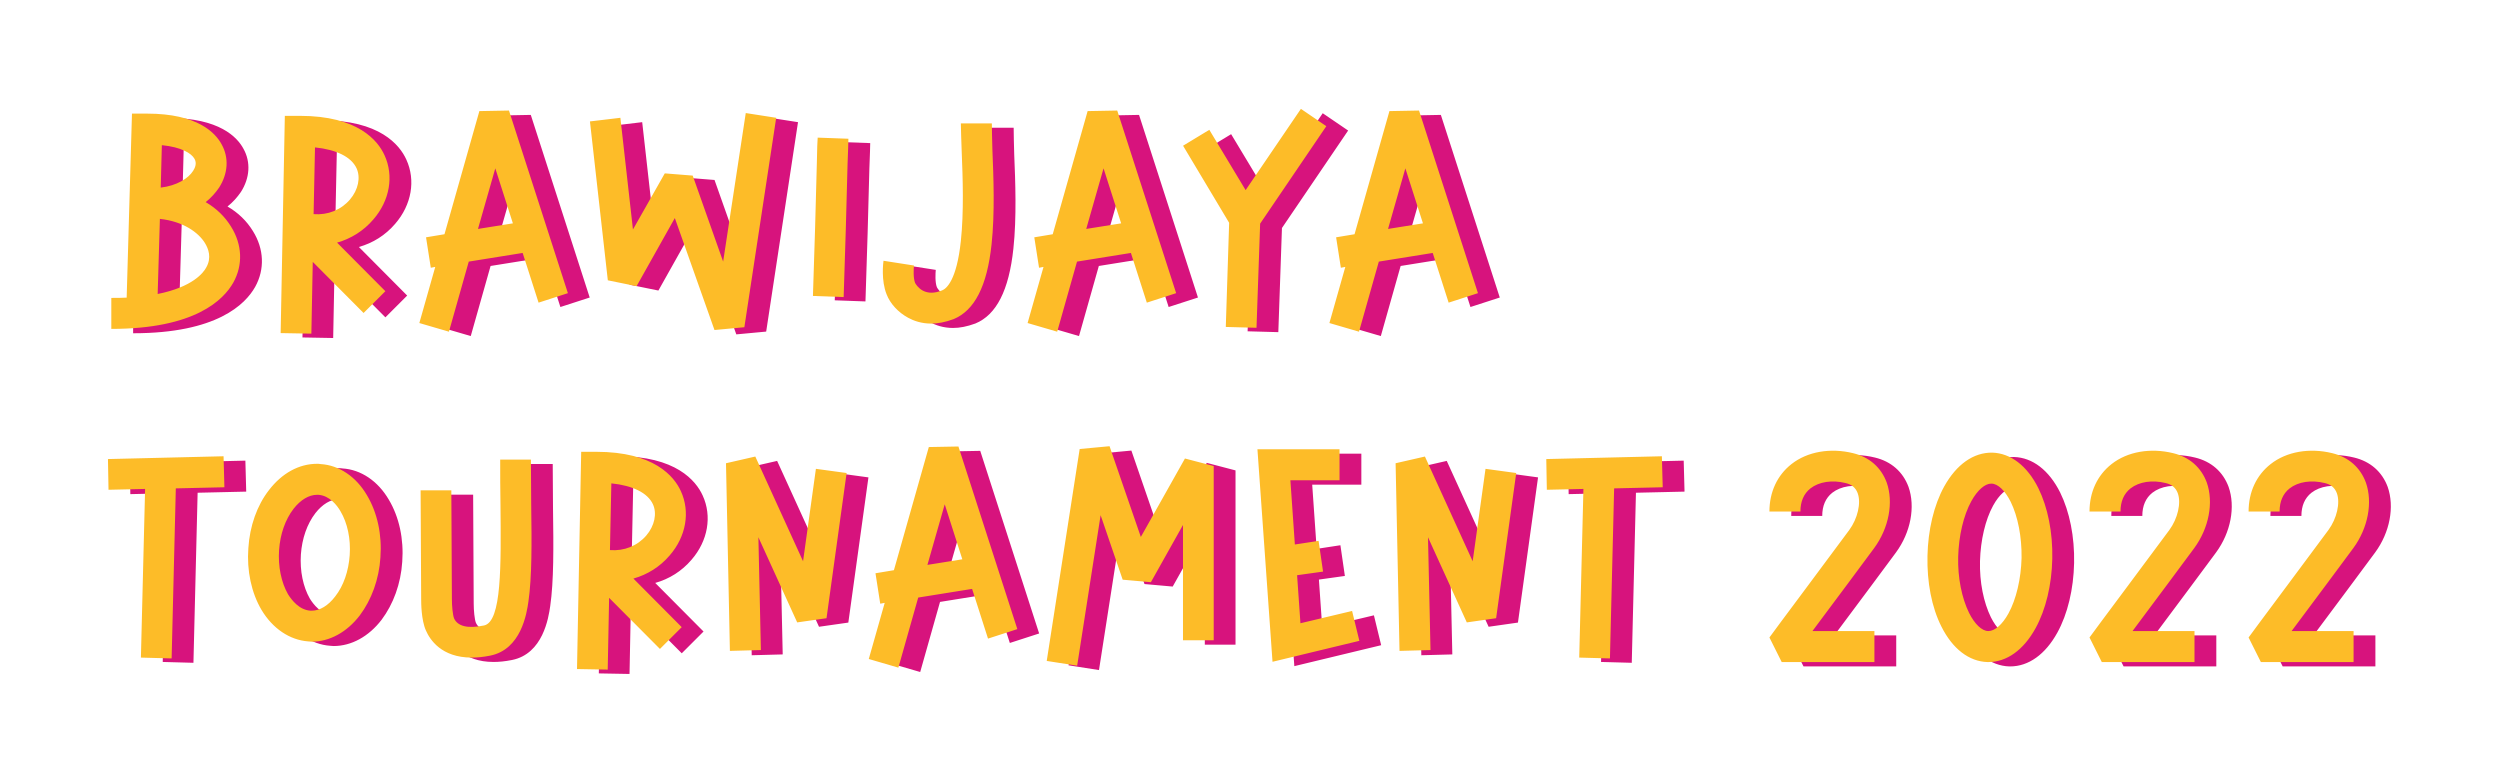 <svg width="573" height="179" viewBox="0 0 573 179" fill="none" xmlns="http://www.w3.org/2000/svg">
<g filter="url(#filter0_d_778_2543)">
<path d="M57.968 44.96C56.56 42.656 54.576 40.736 52.144 39.328C53.36 38.368 54.384 37.216 55.216 36C57.264 32.8 57.52 29.152 55.792 26.08C54.384 23.456 50.288 19.04 38.704 19.04H35.248L34.032 61.216C32.944 61.28 31.728 61.28 30.512 61.28V68.384C49.712 68.384 56.24 61.728 58.48 57.76C60.72 53.728 60.528 49.056 57.968 44.96ZM42.096 26.272C46.576 26.72 48.88 28.128 49.584 29.408C50.16 30.432 49.712 31.456 49.264 32.16C48.176 33.888 45.552 35.552 41.84 36L42.096 26.272ZM52.272 54.304C51.632 55.52 49.136 58.784 41.136 60.384L41.648 43.168C47.024 43.744 50.48 46.304 51.952 48.672C52.784 50.016 53.552 52.064 52.272 54.304ZM90.573 43.296C94.349 38.944 95.308 33.312 93.132 28.576C91.597 25.184 86.989 19.552 73.74 19.552H70.284L69.325 69.344L76.365 69.472L76.684 53.024L88.332 64.736L93.325 59.744L82.252 48.608C85.453 47.712 88.332 45.92 90.573 43.296ZM76.876 42.08L77.197 26.784C82.124 27.296 85.516 28.96 86.733 31.584C87.692 33.696 87.117 36.512 85.197 38.752C83.148 41.12 80.141 42.336 76.876 42.08ZM121.657 18.336L114.873 18.464L106.873 46.688L102.649 47.392L103.737 54.368L104.761 54.176L101.113 67.04L107.897 69.024L112.441 52.96L124.793 50.976L128.441 62.368L135.161 60.192L121.657 18.336ZM114.553 45.472L118.521 31.584L122.553 44.192L114.553 45.472ZM175.928 18.912L170.744 52.96L163.768 33.248L157.368 32.736L150.072 45.6L147.192 20L140.216 20.832L144.312 57.248L150.904 58.592L159.672 42.976L168.76 68.64L175.608 68L182.904 20L175.928 18.912ZM192.412 24.544C192.348 25.056 192.284 27.168 192.22 30.432C192.028 38.432 191.644 51.808 191.324 60.832L198.364 61.088C198.684 52.064 199.068 38.624 199.26 30.624C199.388 27.488 199.452 25.248 199.452 24.8L192.412 24.544ZM232.46 27.424C232.396 24.992 232.332 22.88 232.332 21.28H225.228C225.228 23.072 225.356 25.184 225.42 27.68C225.676 33.888 225.932 41.632 225.228 48.224C224.268 57.312 221.9 59.168 220.94 59.552C219.212 60.256 217.74 60.256 216.524 59.616C215.436 59.04 214.86 58.08 214.732 57.824C214.284 56.672 214.412 54.624 214.476 53.856L207.5 52.768C207.436 53.216 206.924 57.248 208.204 60.448C209.036 62.624 210.892 64.608 213.132 65.824C214.412 66.528 216.204 67.168 218.444 67.168C219.98 67.168 221.644 66.848 223.564 66.144C228.364 64.16 231.244 58.592 232.268 48.992C233.036 41.888 232.716 33.504 232.46 27.424ZM261.069 18.336L254.285 18.464L246.285 46.688L242.061 47.392L243.149 54.368L244.173 54.176L240.525 67.04L247.309 69.024L251.853 52.96L264.205 50.976L267.853 62.368L274.573 60.192L261.069 18.336ZM253.965 45.472L257.933 31.584L261.965 44.192L253.965 45.472ZM303.168 17.952L290.496 36.576L282.176 22.752L276.16 26.4L286.72 44.064L285.952 67.936L292.992 68.128L293.824 44.256L308.992 21.92L303.168 17.952ZM330.244 18.336L323.46 18.464L315.46 46.688L311.236 47.392L312.324 54.368L313.348 54.176L309.7 67.04L316.484 69.024L321.028 52.96L333.38 50.976L337.028 62.368L343.748 60.192L330.244 18.336ZM323.14 45.472L327.108 31.584L331.14 44.192L323.14 45.472ZM56.24 97.576L29.744 98.216L29.872 105.256L38.256 105.064L37.296 143.72L44.336 143.912L45.296 104.936L56.432 104.68L56.24 97.576ZM89.123 106.536C86.626 102.248 82.722 99.624 78.499 99.368C78.178 99.304 77.922 99.304 77.666 99.304C73.507 99.304 69.603 101.48 66.659 105.32C63.907 108.84 62.242 113.576 61.922 118.632C61.538 123.816 62.627 128.872 64.93 132.776C67.49 137.064 71.394 139.688 75.618 140.008C75.874 140.008 76.195 140.072 76.451 140.072C80.546 140.072 84.514 137.896 87.459 134.056C90.147 130.472 91.874 125.8 92.195 120.744C92.579 115.56 91.49 110.504 89.123 106.536ZM85.154 120.232C84.898 123.88 83.746 127.272 81.826 129.704C80.227 131.816 78.306 132.968 76.451 132.968C76.323 132.968 76.258 132.968 76.13 132.968C73.57 132.776 71.843 130.536 71.01 129.192C69.475 126.504 68.707 122.856 68.963 119.08C69.219 115.432 70.371 112.104 72.29 109.608C73.891 107.56 75.811 106.408 77.666 106.408C77.794 106.408 77.859 106.408 77.987 106.408C80.546 106.6 82.275 108.84 83.043 110.184C84.642 112.872 85.41 116.52 85.154 120.232ZM126.749 108.52C126.749 105.256 126.685 101.864 126.685 98.344H119.645C119.645 101.928 119.645 105.32 119.709 108.584C119.837 122.472 120.029 135.528 115.933 136.36C112.221 137.128 109.917 136.552 109.085 134.76C108.765 133.992 108.573 131.88 108.573 130.344L108.445 105.384H101.405L101.533 130.344C101.533 131.112 101.533 135.08 102.621 137.512C103.517 139.56 106.141 143.72 113.117 143.72C114.397 143.72 115.741 143.592 117.341 143.272C124.445 141.864 125.725 133.608 126.109 130.92C126.941 125.16 126.877 117.48 126.749 108.52ZM158.497 120.296C162.273 115.944 163.233 110.312 161.057 105.576C159.521 102.184 154.913 96.552 141.665 96.552H138.209L137.249 146.344L144.289 146.472L144.609 130.024L156.257 141.736L161.249 136.744L150.177 125.608C153.377 124.712 156.257 122.92 158.497 120.296ZM144.801 119.08L145.121 103.784C150.049 104.296 153.441 105.96 154.657 108.584C155.617 110.696 155.041 113.512 153.121 115.752C151.073 118.12 148.065 119.336 144.801 119.08ZM192.005 100.456L189.061 121.64L178.117 97.64L171.397 99.176L172.293 142.184L179.397 141.992L178.821 116.136L187.717 135.656L194.437 134.696L199.045 101.416L192.005 100.456ZM224.669 95.336L217.885 95.464L209.885 123.688L205.661 124.392L206.749 131.368L207.773 131.176L204.125 144.04L210.909 146.024L215.453 129.96L227.805 127.976L231.453 139.368L238.173 137.192L224.669 95.336ZM217.565 122.472L221.533 108.584L225.565 121.192L217.565 122.472ZM276.59 98.088L266.478 116.072L259.31 95.272L252.462 95.912L244.91 144.488L251.886 145.576L257.262 111.08L262.318 125.864L268.782 126.44L276.142 113.32V139.752H283.182V99.816L276.59 98.088ZM314.901 133.032L303.061 135.848L302.293 124.84L308.245 124.008L307.221 116.968L301.781 117.8L300.757 103.08H312.021V95.976H293.205L296.661 144.68L316.565 139.88L314.901 133.032ZM345.48 100.456L342.536 121.64L331.592 97.64L324.872 99.176L325.768 142.184L332.872 141.992L332.296 116.136L341.192 135.656L347.912 134.696L352.52 101.416L345.48 100.456ZM385.903 97.576L359.407 98.216L359.535 105.256L367.919 105.064L366.959 143.72L373.999 143.912L374.959 104.936L386.095 104.68L385.903 97.576ZM437.432 103.592C436.152 100.136 433.464 97.768 429.752 96.872C424.568 95.592 419.256 96.488 415.608 99.368C412.344 101.928 410.552 105.768 410.552 110.248H417.656C417.656 107.944 418.424 106.152 419.96 104.936C421.944 103.4 424.952 102.952 428.024 103.72C429.432 104.04 430.328 104.808 430.776 106.024C431.608 108.264 430.776 111.848 428.856 114.472C425.72 118.76 410.68 138.856 410.552 139.112L413.368 144.744H434.616V137.64H420.408C425.144 131.304 432.44 121.512 434.552 118.632C437.944 114.024 439.032 108.136 437.432 103.592ZM461.624 96.744C457.336 96.68 453.432 99.432 450.616 104.488C448.248 108.776 446.904 114.472 446.776 120.424C446.648 126.44 447.736 132.2 449.976 136.616C452.536 141.736 456.312 144.616 460.536 144.744C460.6 144.744 460.664 144.744 460.728 144.744C464.952 144.744 468.792 141.992 471.544 137C473.912 132.712 475.256 127.016 475.384 121.064C475.512 115.048 474.36 109.288 472.184 104.872C469.624 99.752 465.848 96.872 461.624 96.744ZM468.344 120.872C468.216 125.672 467.128 130.344 465.336 133.608C463.928 136.168 462.2 137.64 460.728 137.64C459.256 137.64 457.592 136.04 456.312 133.48C454.648 130.088 453.688 125.416 453.816 120.616C453.944 115.816 455.032 111.144 456.824 107.88C458.232 105.32 459.96 103.848 461.368 103.848H461.432C462.904 103.848 464.568 105.448 465.848 108.008C467.512 111.4 468.408 116.072 468.344 120.872ZM510.795 103.592C509.515 100.136 506.827 97.768 503.115 96.872C497.931 95.592 492.619 96.488 488.971 99.368C485.707 101.928 483.915 105.768 483.915 110.248H491.019C491.019 107.944 491.787 106.152 493.323 104.936C495.307 103.4 498.315 102.952 501.387 103.72C502.795 104.04 503.691 104.808 504.139 106.024C504.971 108.264 504.139 111.848 502.219 114.472C499.083 118.76 484.043 138.856 483.915 139.112L486.731 144.744H507.979V137.64H493.771C498.507 131.304 505.803 121.512 507.915 118.632C511.307 114.024 512.395 108.136 510.795 103.592ZM547.257 103.592C545.977 100.136 543.289 97.768 539.577 96.872C534.393 95.592 529.081 96.488 525.433 99.368C522.169 101.928 520.377 105.768 520.377 110.248H527.481C527.481 107.944 528.249 106.152 529.785 104.936C531.769 103.4 534.777 102.952 537.849 103.72C539.257 104.04 540.153 104.808 540.601 106.024C541.433 108.264 540.601 111.848 538.681 114.472C535.545 118.76 520.505 138.856 520.377 139.112L523.193 144.744H544.441V137.64H530.233C534.969 131.304 542.265 121.512 544.377 118.632C547.769 114.024 548.857 108.136 547.257 103.592Z" fill="#D7137D"/>
<path d="M52.968 43.96C51.56 41.656 49.576 39.736 47.144 38.328C48.36 37.368 49.384 36.216 50.216 35C52.264 31.8 52.52 28.152 50.792 25.08C49.384 22.456 45.288 18.04 33.704 18.04H30.248L29.032 60.216C27.944 60.28 26.728 60.28 25.512 60.28V67.384C44.712 67.384 51.24 60.728 53.48 56.76C55.72 52.728 55.528 48.056 52.968 43.96ZM37.096 25.272C41.576 25.72 43.88 27.128 44.584 28.408C45.16 29.432 44.712 30.456 44.264 31.16C43.176 32.888 40.552 34.552 36.84 35L37.096 25.272ZM47.272 53.304C46.632 54.52 44.136 57.784 36.136 59.384L36.648 42.168C42.024 42.744 45.48 45.304 46.952 47.672C47.784 49.016 48.552 51.064 47.272 53.304ZM85.573 42.296C89.349 37.944 90.308 32.312 88.132 27.576C86.597 24.184 81.989 18.552 68.74 18.552H65.284L64.325 68.344L71.365 68.472L71.684 52.024L83.332 63.736L88.325 58.744L77.252 47.608C80.453 46.712 83.332 44.92 85.573 42.296ZM71.876 41.08L72.197 25.784C77.124 26.296 80.516 27.96 81.733 30.584C82.692 32.696 82.117 35.512 80.197 37.752C78.148 40.12 75.141 41.336 71.876 41.08ZM116.657 17.336L109.873 17.464L101.873 45.688L97.648 46.392L98.737 53.368L99.76 53.176L96.112 66.04L102.897 68.024L107.441 51.96L119.793 49.976L123.441 61.368L130.161 59.192L116.657 17.336ZM109.553 44.472L113.521 30.584L117.553 43.192L109.553 44.472ZM170.928 17.912L165.744 51.96L158.768 32.248L152.368 31.736L145.072 44.6L142.192 19L135.216 19.832L139.312 56.248L145.904 57.592L154.672 41.976L163.76 67.64L170.608 67L177.904 19L170.928 17.912ZM187.412 23.544C187.348 24.056 187.284 26.168 187.22 29.432C187.028 37.432 186.644 50.808 186.324 59.832L193.364 60.088C193.684 51.064 194.068 37.624 194.26 29.624C194.388 26.488 194.452 24.248 194.452 23.8L187.412 23.544ZM227.46 26.424C227.396 23.992 227.332 21.88 227.332 20.28H220.228C220.228 22.072 220.356 24.184 220.42 26.68C220.676 32.888 220.932 40.632 220.228 47.224C219.268 56.312 216.9 58.168 215.94 58.552C214.212 59.256 212.74 59.256 211.524 58.616C210.436 58.04 209.86 57.08 209.732 56.824C209.284 55.672 209.412 53.624 209.476 52.856L202.5 51.768C202.436 52.216 201.924 56.248 203.204 59.448C204.036 61.624 205.892 63.608 208.132 64.824C209.412 65.528 211.204 66.168 213.444 66.168C214.98 66.168 216.644 65.848 218.564 65.144C223.364 63.16 226.244 57.592 227.268 47.992C228.036 40.888 227.716 32.504 227.46 26.424ZM256.069 17.336L249.285 17.464L241.285 45.688L237.061 46.392L238.149 53.368L239.173 53.176L235.525 66.04L242.309 68.024L246.853 51.96L259.205 49.976L262.853 61.368L269.573 59.192L256.069 17.336ZM248.965 44.472L252.933 30.584L256.965 43.192L248.965 44.472ZM298.168 16.952L285.496 35.576L277.176 21.752L271.16 25.4L281.72 43.064L280.952 66.936L287.992 67.128L288.824 43.256L303.992 20.92L298.168 16.952ZM325.244 17.336L318.46 17.464L310.46 45.688L306.236 46.392L307.324 53.368L308.348 53.176L304.7 66.04L311.484 68.024L316.028 51.96L328.38 49.976L332.028 61.368L338.748 59.192L325.244 17.336ZM318.14 44.472L322.108 30.584L326.14 43.192L318.14 44.472ZM51.24 96.576L24.744 97.216L24.872 104.256L33.256 104.064L32.296 142.72L39.336 142.912L40.296 103.936L51.432 103.68L51.24 96.576ZM84.123 105.536C81.626 101.248 77.722 98.624 73.499 98.368C73.178 98.304 72.922 98.304 72.666 98.304C68.507 98.304 64.603 100.48 61.658 104.32C58.907 107.84 57.242 112.576 56.922 117.632C56.538 122.816 57.627 127.872 59.931 131.776C62.49 136.064 66.394 138.688 70.618 139.008C70.874 139.008 71.195 139.072 71.451 139.072C75.546 139.072 79.514 136.896 82.459 133.056C85.147 129.472 86.874 124.8 87.195 119.744C87.579 114.56 86.49 109.504 84.123 105.536ZM80.154 119.232C79.898 122.88 78.746 126.272 76.826 128.704C75.227 130.816 73.306 131.968 71.451 131.968C71.323 131.968 71.258 131.968 71.13 131.968C68.57 131.776 66.843 129.536 66.01 128.192C64.475 125.504 63.706 121.856 63.962 118.08C64.219 114.432 65.371 111.104 67.29 108.608C68.891 106.56 70.811 105.408 72.666 105.408C72.794 105.408 72.859 105.408 72.987 105.408C75.546 105.6 77.275 107.84 78.043 109.184C79.642 111.872 80.41 115.52 80.154 119.232ZM121.749 107.52C121.749 104.256 121.685 100.864 121.685 97.344H114.645C114.645 100.928 114.645 104.32 114.709 107.584C114.837 121.472 115.029 134.528 110.933 135.36C107.221 136.128 104.917 135.552 104.085 133.76C103.765 132.992 103.573 130.88 103.573 129.344L103.445 104.384H96.404L96.532 129.344C96.532 130.112 96.532 134.08 97.621 136.512C98.516 138.56 101.141 142.72 108.117 142.72C109.397 142.72 110.741 142.592 112.341 142.272C119.445 140.864 120.725 132.608 121.109 129.92C121.941 124.16 121.877 116.48 121.749 107.52ZM153.497 119.296C157.273 114.944 158.233 109.312 156.057 104.576C154.521 101.184 149.913 95.552 136.665 95.552H133.209L132.249 145.344L139.289 145.472L139.609 129.024L151.257 140.736L156.249 135.744L145.177 124.608C148.377 123.712 151.257 121.92 153.497 119.296ZM139.801 118.08L140.121 102.784C145.049 103.296 148.441 104.96 149.657 107.584C150.617 109.696 150.041 112.512 148.121 114.752C146.073 117.12 143.065 118.336 139.801 118.08ZM187.005 99.456L184.061 120.64L173.117 96.64L166.397 98.176L167.293 141.184L174.397 140.992L173.821 115.136L182.717 134.656L189.437 133.696L194.045 100.416L187.005 99.456ZM219.669 94.336L212.885 94.464L204.885 122.688L200.661 123.392L201.749 130.368L202.773 130.176L199.125 143.04L205.909 145.024L210.453 128.96L222.805 126.976L226.453 138.368L233.173 136.192L219.669 94.336ZM212.565 121.472L216.533 107.584L220.565 120.192L212.565 121.472ZM271.59 97.088L261.478 115.072L254.31 94.272L247.462 94.912L239.91 143.488L246.886 144.576L252.262 110.08L257.318 124.864L263.782 125.44L271.142 112.32V138.752H278.182V98.816L271.59 97.088ZM309.901 132.032L298.061 134.848L297.293 123.84L303.245 123.008L302.221 115.968L296.781 116.8L295.757 102.08H307.021V94.976H288.205L291.661 143.68L311.565 138.88L309.901 132.032ZM340.48 99.456L337.536 120.64L326.592 96.64L319.872 98.176L320.768 141.184L327.872 140.992L327.296 115.136L336.192 134.656L342.912 133.696L347.52 100.416L340.48 99.456ZM380.903 96.576L354.407 97.216L354.535 104.256L362.919 104.064L361.959 142.72L368.999 142.912L369.959 103.936L381.095 103.68L380.903 96.576ZM432.432 102.592C431.152 99.136 428.464 96.768 424.752 95.872C419.568 94.592 414.256 95.488 410.608 98.368C407.344 100.928 405.552 104.768 405.552 109.248H412.656C412.656 106.944 413.424 105.152 414.96 103.936C416.944 102.4 419.952 101.952 423.024 102.72C424.432 103.04 425.328 103.808 425.776 105.024C426.608 107.264 425.776 110.848 423.856 113.472C420.72 117.76 405.68 137.856 405.552 138.112L408.368 143.744H429.616V136.64H415.408C420.144 130.304 427.44 120.512 429.552 117.632C432.944 113.024 434.032 107.136 432.432 102.592ZM456.624 95.744C452.336 95.68 448.432 98.432 445.616 103.488C443.248 107.776 441.904 113.472 441.776 119.424C441.648 125.44 442.736 131.2 444.976 135.616C447.536 140.736 451.312 143.616 455.536 143.744C455.6 143.744 455.664 143.744 455.728 143.744C459.952 143.744 463.792 140.992 466.544 136C468.912 131.712 470.256 126.016 470.384 120.064C470.512 114.048 469.36 108.288 467.184 103.872C464.624 98.752 460.848 95.872 456.624 95.744ZM463.344 119.872C463.216 124.672 462.128 129.344 460.336 132.608C458.928 135.168 457.2 136.64 455.728 136.64C454.256 136.64 452.592 135.04 451.312 132.48C449.648 129.088 448.688 124.416 448.816 119.616C448.944 114.816 450.032 110.144 451.824 106.88C453.232 104.32 454.96 102.848 456.368 102.848H456.432C457.904 102.848 459.568 104.448 460.848 107.008C462.512 110.4 463.408 115.072 463.344 119.872ZM505.795 102.592C504.515 99.136 501.827 96.768 498.115 95.872C492.931 94.592 487.619 95.488 483.971 98.368C480.707 100.928 478.915 104.768 478.915 109.248H486.019C486.019 106.944 486.787 105.152 488.323 103.936C490.307 102.4 493.315 101.952 496.387 102.72C497.795 103.04 498.691 103.808 499.139 105.024C499.971 107.264 499.139 110.848 497.219 113.472C494.083 117.76 479.043 137.856 478.915 138.112L481.731 143.744H502.979V136.64H488.771C493.507 130.304 500.803 120.512 502.915 117.632C506.307 113.024 507.395 107.136 505.795 102.592ZM542.257 102.592C540.977 99.136 538.289 96.768 534.577 95.872C529.393 94.592 524.081 95.488 520.433 98.368C517.169 100.928 515.377 104.768 515.377 109.248H522.481C522.481 106.944 523.249 105.152 524.785 103.936C526.769 102.4 529.777 101.952 532.849 102.72C534.257 103.04 535.153 103.808 535.601 105.024C536.433 107.264 535.601 110.848 533.681 113.472C530.545 117.76 515.505 137.856 515.377 138.112L518.193 143.744H539.441V136.64H525.233C529.969 130.304 537.265 120.512 539.377 117.632C542.769 113.024 543.857 107.136 542.257 102.592Z" fill="#FDBC28"/>
</g>
<defs>
<filter id="filter0_d_778_2543" x="0.744" y="0.952" width="572.113" height="177.52" filterUnits="userSpaceOnUse" color-interpolation-filters="sRGB">
<feFlood flood-opacity="0" result="BackgroundImageFix"/>
<feColorMatrix in="SourceAlpha" type="matrix" values="0 0 0 0 0 0 0 0 0 0 0 0 0 0 0 0 0 0 127 0" result="hardAlpha"/>
<feOffset dy="8"/>
<feGaussianBlur stdDeviation="12"/>
<feComposite in2="hardAlpha" operator="out"/>
<feColorMatrix type="matrix" values="0 0 0 0 0 0 0 0 0 0 0 0 0 0 0 0 0 0 0.15 0"/>
<feBlend mode="normal" in2="BackgroundImageFix" result="effect1_dropShadow_778_2543"/>
<feBlend mode="normal" in="SourceGraphic" in2="effect1_dropShadow_778_2543" result="shape"/>
</filter>
</defs>
</svg>
